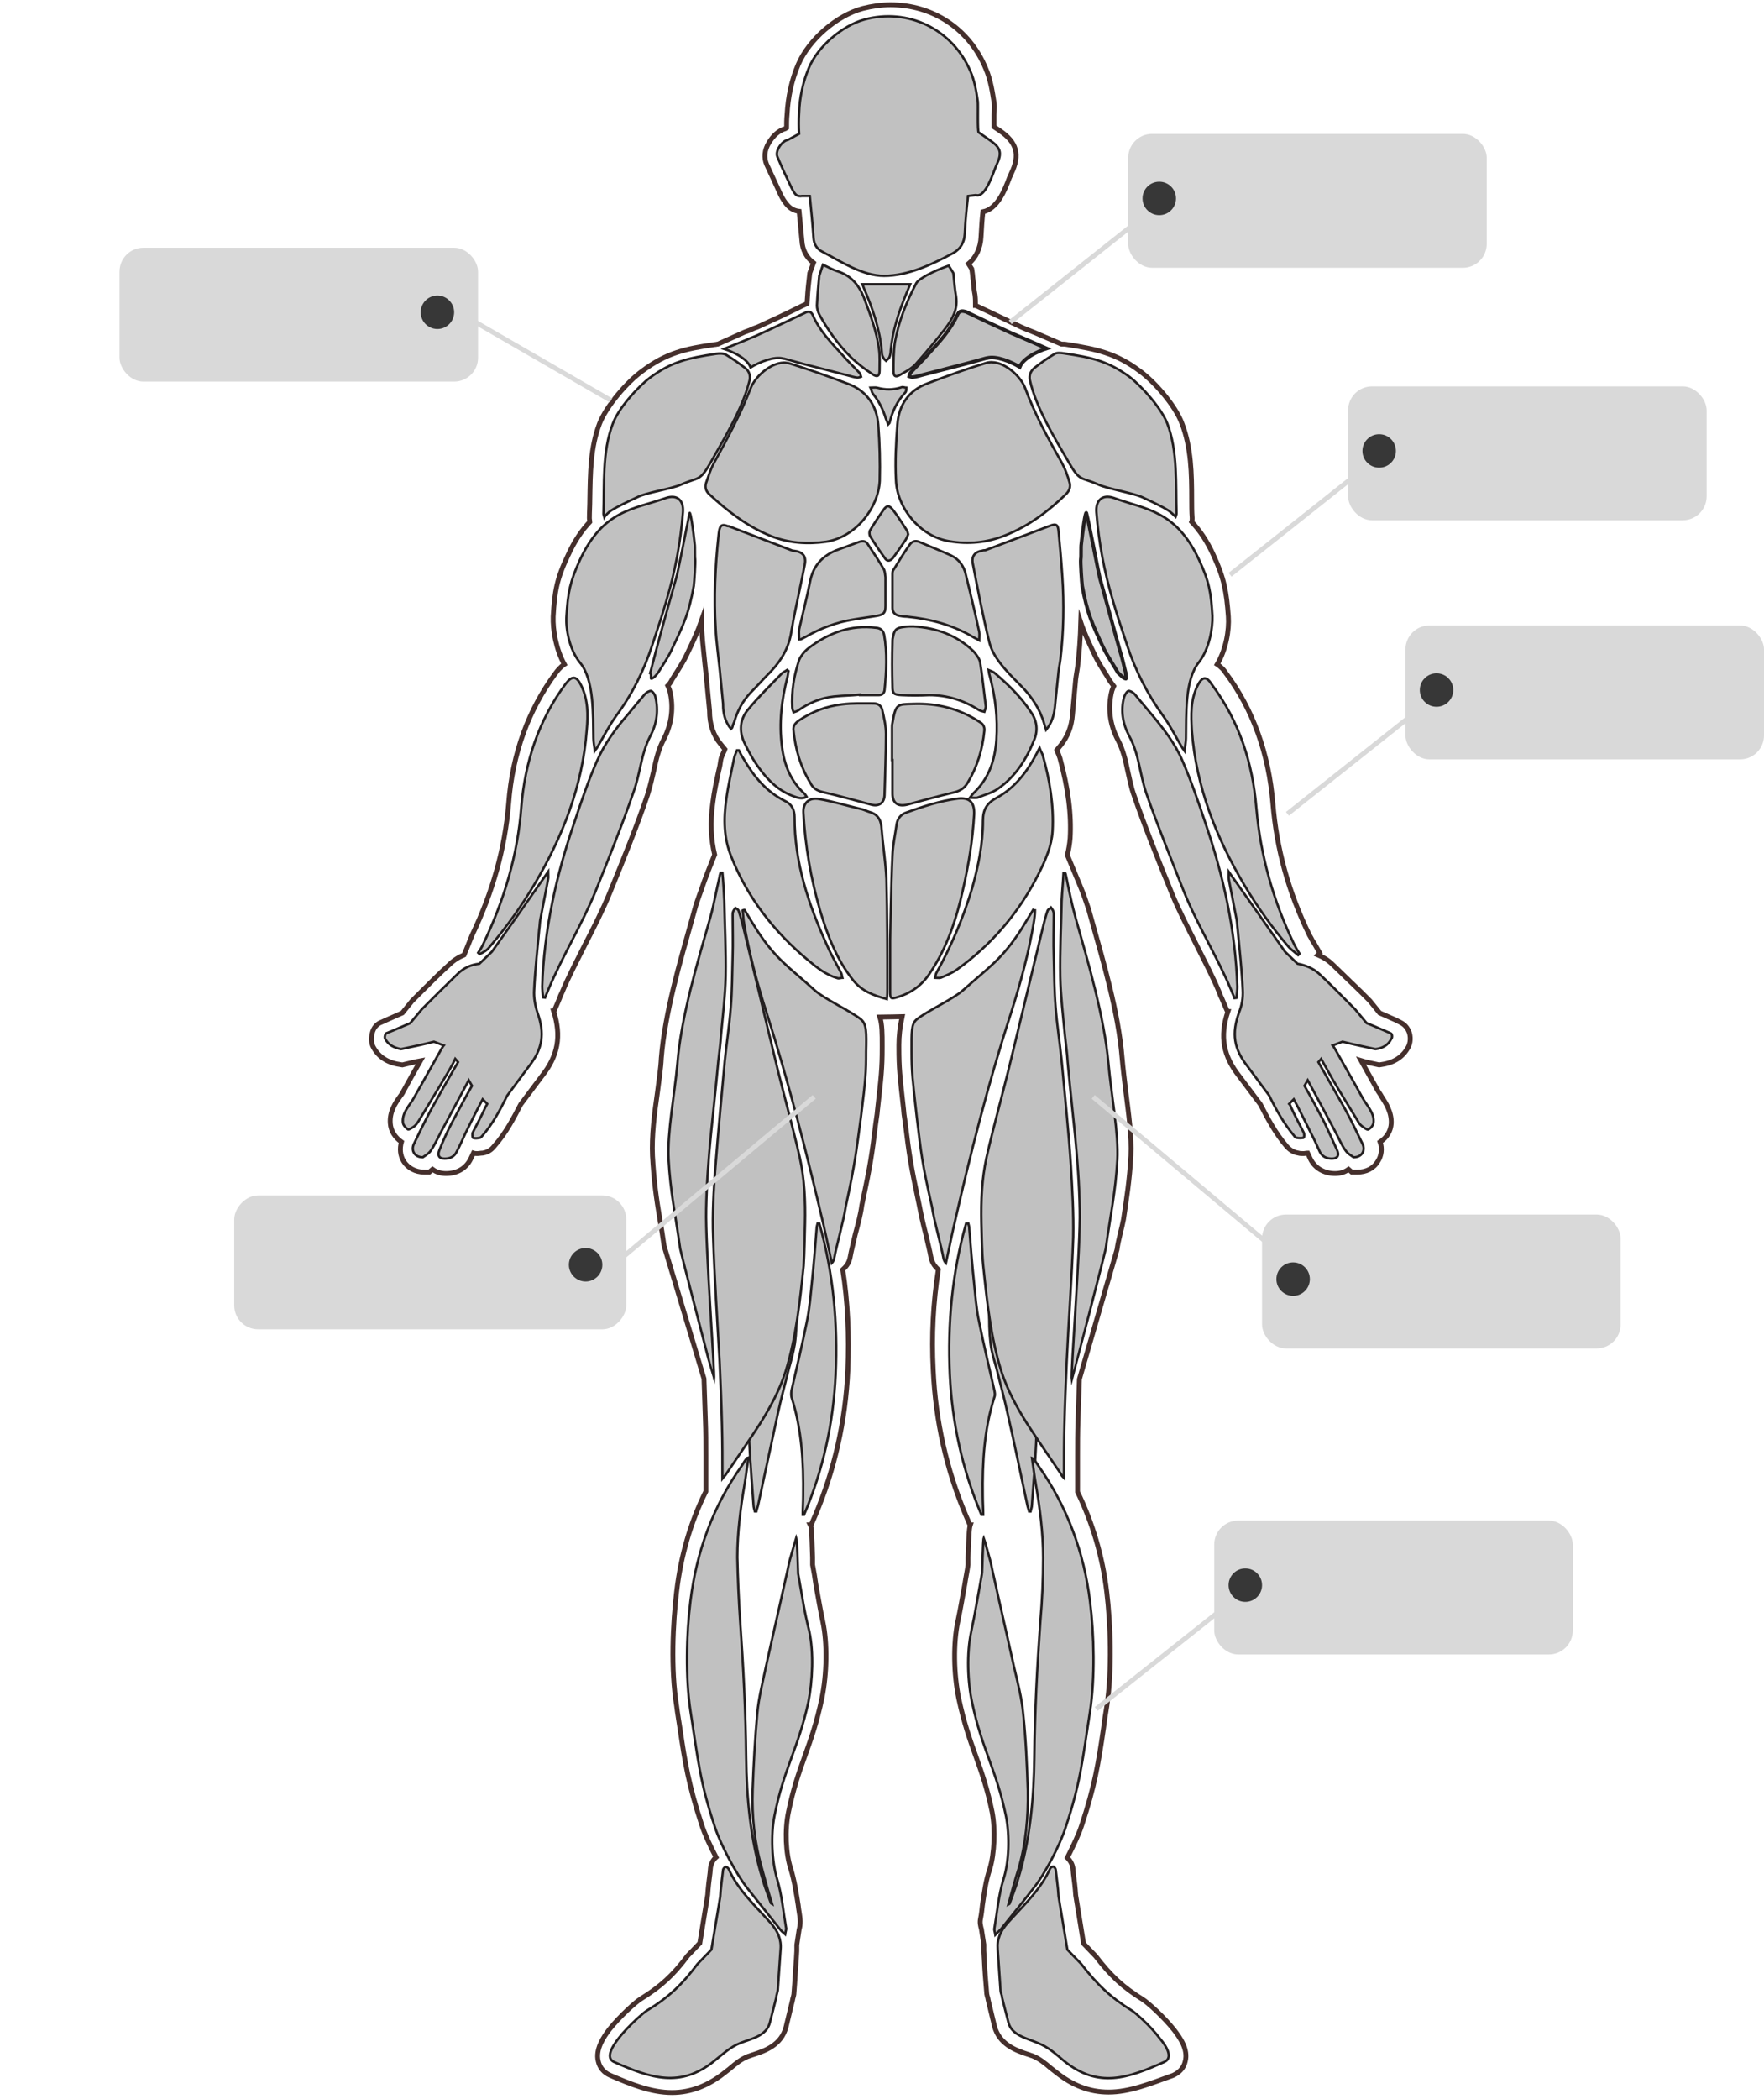 <svg width="369" height="439" viewBox="0 0 369 439" fill="none" xmlns="http://www.w3.org/2000/svg">
    <path
        d="M231.909 437.517C227.929 437.517 224.337 436.158 220.746 433.246C220.454 433.052 220.163 432.761 219.872 432.567C218.513 431.402 217.445 430.528 215.989 429.946C215.601 429.849 215.213 429.655 214.825 429.558C212.495 428.781 209 427.519 208.03 423.734L206.671 418.104V418.007C206.574 417.618 206.38 417.133 206.38 416.551C206.185 414.221 205.991 411.988 205.894 409.659L205.797 407.911C205.797 407.426 205.797 407.038 205.797 406.65L205.312 403.543C205.312 403.349 205.215 403.252 205.215 403.155C205.118 402.67 204.924 402.087 205.118 401.214C205.312 400.243 205.409 399.369 205.506 398.399C205.894 395.875 206.185 393.351 207.059 390.827C208.03 387.624 208.224 382.577 207.544 378.985C206.574 374.229 205.409 370.831 204.147 367.337C202.885 363.842 201.623 360.251 200.555 355.203C199.488 350.059 199.391 343.652 200.361 339.09C200.944 336.372 201.332 333.945 201.817 331.324C202.011 329.965 202.303 328.704 202.497 327.247C202.497 326.956 202.497 326.471 202.497 325.791C202.691 320.064 202.788 319.482 202.982 318.9H202.885L202.011 316.861C198.032 307.446 195.702 297.253 195.217 286.576C194.828 279.296 195.217 272.307 196.284 265.512L196.187 265.415C195.411 264.735 194.925 263.862 194.731 262.891C194.537 261.726 194.052 259.882 193.664 258.135C193.081 255.902 192.596 253.67 192.305 252.116C190.46 243.477 190.169 241.342 189.393 235.032L189.101 232.994L189.004 231.926C188.228 225.034 188.034 223.384 188.034 219.016V218.531C188.034 216.686 188.228 214.842 188.713 212.61C188.713 212.61 185.024 212.707 184.054 212.707C184.539 214.26 184.539 216.104 184.539 218.628V219.113C184.539 223.481 184.345 225.131 183.568 232.023L183.471 232.994L183.18 235.032C182.404 241.342 182.112 243.477 180.268 252.116C180.074 253.767 179.492 255.999 178.909 258.135C178.521 259.882 178.036 261.726 177.841 262.891C177.647 263.959 177.162 264.735 176.385 265.415L176.288 265.512C177.356 272.307 177.647 279.296 177.356 286.576C176.871 297.253 174.541 307.446 170.561 316.861L169.688 318.9H169.493C169.785 319.482 169.785 320.064 169.979 325.791C169.979 326.471 169.979 326.956 169.979 327.247C170.27 328.704 170.464 329.965 170.658 331.324C171.144 333.945 171.532 336.372 172.114 339.09C173.085 343.652 172.988 349.962 171.92 355.203C170.852 360.251 169.591 363.842 168.329 367.337C167.067 370.831 165.902 374.229 164.931 378.985C164.155 382.674 164.349 387.624 165.417 390.827C166.193 393.351 166.581 395.972 166.97 398.399C167.067 399.369 167.261 400.243 167.358 401.214C167.455 401.99 167.358 402.67 167.261 403.155C167.261 403.252 167.164 403.446 167.164 403.543L166.679 406.747C166.679 407.135 166.679 407.62 166.679 408.009L166.581 409.756C166.387 412.085 166.29 414.318 166.096 416.648C166.096 417.23 165.902 417.715 165.805 418.104V418.201L164.446 423.831C163.475 427.713 159.981 428.878 157.651 429.655C157.263 429.752 156.875 429.946 156.486 430.043C155.03 430.626 153.963 431.499 152.604 432.664C152.312 432.858 152.021 433.149 151.73 433.343C148.235 436.158 144.547 437.614 140.567 437.614C136.199 437.614 131.928 435.867 127.657 434.023C126.298 433.441 125.424 432.373 125.133 431.014C124.551 428.587 126.201 426.063 127.463 424.413C129.695 421.598 133.093 418.589 134.063 418.007C138.14 415.483 140.761 413.153 143.867 408.979L143.964 408.882L146.391 406.358L148.041 396.263C148.138 394.71 148.333 393.157 148.527 391.701L148.624 390.633C148.721 389.857 149.109 388.983 149.789 388.401C148.527 385.974 147.362 383.45 146.779 381.606C144.062 373.355 143.285 368.599 142.217 361.319C142.023 359.96 141.732 358.407 141.538 356.756C140.276 349.088 140.761 339.381 141.538 332.877C142.411 325.403 144.45 318.317 147.653 311.911V308.028C147.653 306.766 147.653 305.601 147.653 304.436C147.653 301.816 147.653 299.389 147.556 296.962C147.459 294.05 147.362 291.138 147.265 288.323L138.917 260.561C138.626 258.523 138.334 256.679 138.043 255.028C137.267 250.466 136.781 246.875 136.49 241.73C136.296 237.653 136.878 232.897 137.558 228.238C137.849 225.811 138.237 223.481 138.334 221.249C139.111 211.736 142.217 201.252 144.838 191.934L145.323 190.187C145.809 188.342 146.779 186.013 147.265 184.46C147.556 183.586 149.497 178.733 149.497 178.733C148.721 175.529 148.527 172.035 149.109 167.861C149.4 165.531 149.886 163.299 150.371 161.066C150.565 160.387 150.662 159.707 150.759 159.028C150.856 158.348 151.148 157.863 151.342 157.377C151.439 157.28 151.439 157.086 151.536 156.989L151.633 156.698L150.759 155.63C149.206 153.786 148.43 151.456 148.43 148.738V148.641L147.75 141.555C147.653 140.682 147.556 139.808 147.459 138.837C147.265 136.702 146.974 134.566 146.877 132.819C146.779 131.751 146.779 130.781 146.779 129.713C146.003 131.946 145.032 134.081 143.479 137.284C142.994 138.255 142.12 139.711 141.052 141.361C140.858 141.749 140.567 142.041 140.47 142.332C140.276 142.72 139.985 143.108 139.693 143.4C139.888 143.788 139.985 144.176 140.082 144.37C140.955 147.768 140.567 151.359 138.82 154.66C137.752 156.698 137.267 158.736 136.781 161.066C136.393 162.716 136.005 164.463 135.422 166.308C133.287 172.617 130.375 179.8 127.56 186.692C126.007 190.478 124.162 194.069 122.415 197.467C120.765 200.767 119.018 204.067 117.562 207.562C117.368 207.95 117.174 208.338 117.076 208.727L115.912 211.445H115.815C117.465 216.686 116.785 220.763 113.291 225.131L108.923 230.955C107.467 233.77 105.817 236.974 103.39 239.692C103.099 240.08 102.322 240.954 100.963 241.148C100.575 241.148 100.187 241.245 99.895 241.245C99.604 241.245 99.313 241.245 99.022 241.148C98.828 241.536 98.633 242.021 98.439 242.41C97.469 244.351 95.624 245.419 93.295 245.419C92.227 245.419 91.256 245.127 90.48 244.545L89.8 245.127H88.732C86.888 245.127 85.335 244.254 84.461 242.895C83.685 241.633 83.588 240.177 83.976 238.818C82.617 237.847 81.743 236.488 81.646 234.935C81.452 232.509 82.714 230.664 83.685 229.305C83.976 228.917 84.267 228.529 84.364 228.238C85.529 226.102 86.791 223.869 87.956 221.831C87.374 221.928 84.17 222.705 84.17 222.705L83.588 222.608C80.967 222.219 79.123 220.957 78.055 218.919C77.375 217.56 77.861 216.104 77.958 215.716C78.346 214.551 79.22 213.968 79.802 213.774L80.87 213.289C81.938 212.804 83.103 212.318 84.17 211.833L86.209 209.309L88.15 207.368C89.994 205.523 91.936 203.582 93.974 201.738C94.848 200.864 95.915 200.185 97.08 199.699C97.08 199.699 98.633 195.914 98.731 195.622C103.099 186.498 105.622 177.471 106.399 168.055C107.175 157.572 110.573 148.35 116.3 140.682C116.591 140.293 117.174 139.517 118.047 138.934C116.3 135.731 115.62 131.751 115.718 128.936C116.009 123.695 116.494 120.977 118.824 116.123C120.183 113.114 121.736 110.882 123.386 109.134C123.386 108.94 123.289 108.649 123.289 108.358C123.289 107.096 123.386 105.737 123.386 104.378C123.483 99.039 123.483 93.603 125.424 88.556C126.88 84.867 131.151 79.917 134.355 77.587C139.402 73.801 143.382 72.928 149.497 72.054C149.789 72.054 149.983 71.957 150.177 71.957L155.807 69.433L156.875 69.045C157.457 68.754 157.942 68.56 158.525 68.366C161.728 66.91 164.834 65.454 167.94 63.9C168.232 63.803 168.523 63.609 168.814 63.512C168.911 61.959 169.008 60.406 169.202 58.853L169.396 57.106L170.173 54.97C168.717 53.902 167.843 52.252 167.746 50.311C167.552 48.272 167.358 46.137 167.164 44.196C166.29 44.098 165.514 43.71 164.931 43.128C164.155 42.351 163.669 41.478 163.281 40.701C162.116 38.177 161.243 36.236 160.369 34.392C159.787 33.033 159.884 31.383 160.854 29.829C161.728 28.373 162.893 27.306 164.252 26.917L164.543 26.723C164.543 25.85 164.543 24.976 164.64 24.005C164.834 20.22 165.611 16.725 166.97 13.522C169.202 8.28 175.026 3.233 180.462 1.777C182.404 1.291 184.345 1 186.286 1C195.12 1 202.788 6.048 206.185 14.298C207.253 16.725 207.641 19.54 207.933 21.384C208.03 21.87 208.03 22.452 207.933 24.102C207.933 24.782 207.933 25.753 207.933 26.529L209.097 27.306C212.689 29.732 213.466 32.353 211.524 36.333C211.427 36.527 211.33 36.818 211.136 37.207C210.165 39.827 208.612 43.71 205.603 44.293C205.409 46.04 205.312 47.787 205.215 49.534C205.118 51.864 204.147 53.902 202.594 55.164L203.273 56.232L203.37 56.911C203.467 57.494 203.467 58.076 203.565 58.562C203.662 59.629 203.759 60.697 203.953 61.668C204.05 62.444 204.05 63.124 204.05 63.9C204.147 63.9 204.244 63.998 204.341 63.998C207.447 65.454 210.651 67.007 213.757 68.463C214.242 68.657 214.825 68.948 215.407 69.142L216.378 69.53L222.008 71.957C222.396 71.957 222.784 71.957 223.269 72.054C229.288 73.025 233.365 73.801 238.412 77.587C241.615 79.917 245.886 84.867 247.245 88.556C249.187 93.603 249.284 99.136 249.284 104.378C249.284 105.737 249.284 106.999 249.381 108.358C249.381 108.649 249.381 108.94 249.284 109.134C250.934 110.882 252.487 113.114 253.846 116.123C256.079 120.977 256.564 123.695 256.952 128.936C257.146 131.751 256.467 135.828 254.623 138.934C255.496 139.517 256.176 140.293 256.37 140.682C262.097 148.35 265.397 157.572 266.271 168.055C267.047 177.471 269.474 186.498 273.939 195.622C274.133 195.914 274.328 196.302 274.522 196.69C274.619 196.884 274.813 197.079 274.91 197.273L276.075 199.311L275.687 199.699C276.851 200.185 277.919 200.864 278.793 201.738C280.734 203.582 282.675 205.523 284.617 207.368L286.558 209.309L288.597 211.833C289.664 212.318 290.829 212.804 291.897 213.289L292.868 213.774C293.45 214.066 294.227 214.551 294.712 215.716C294.906 216.104 295.294 217.56 294.615 218.919C293.547 220.957 291.703 222.219 289.082 222.608L288.5 222.705C288.5 222.705 285.296 222.025 284.714 221.831C285.879 223.967 287.141 226.102 288.305 228.238C288.5 228.529 288.791 228.917 288.985 229.305C289.859 230.664 291.12 232.509 291.023 234.935C290.926 236.488 290.15 237.847 288.694 238.818C289.179 240.177 288.985 241.73 288.208 242.895C287.335 244.351 285.782 245.127 283.937 245.127H282.773L282.093 244.545C281.316 245.127 280.346 245.419 279.278 245.419C277.045 245.419 275.104 244.351 274.133 242.41C273.939 242.021 273.745 241.536 273.551 241.148C273.26 241.148 272.969 241.245 272.677 241.245C272.289 241.245 271.901 241.245 271.61 241.148C270.251 240.954 269.474 240.08 269.183 239.789C266.756 236.974 265.106 233.77 263.65 230.955L259.282 225.131C255.885 220.86 255.108 216.783 256.855 211.542H256.758L255.593 208.824C255.399 208.436 255.205 208.047 255.108 207.659C253.652 204.165 251.905 200.864 250.255 197.564C248.507 194.069 246.663 190.575 245.11 186.789C242.295 179.897 239.383 172.617 237.247 166.405C236.568 164.561 236.277 162.813 235.888 161.163C235.403 158.834 234.918 156.795 233.85 154.757C232.103 151.456 231.714 147.865 232.588 144.467C232.685 144.273 232.782 143.885 232.976 143.497C232.685 143.108 232.394 142.72 232.2 142.429C232.006 142.138 231.812 141.847 231.617 141.458C230.55 139.808 229.676 138.352 229.191 137.381C227.735 134.372 226.764 132.237 226.084 130.198C225.987 133.402 225.793 136.411 225.405 139.517C225.308 140.099 225.211 140.779 225.114 141.361L225.017 142.041L224.337 149.515C224.143 151.942 223.367 153.98 221.911 155.824L221.037 156.892C221.037 156.989 221.134 156.989 221.134 157.086C221.328 157.475 221.522 157.96 221.716 158.542C223.464 164.949 224.143 170.288 223.852 175.335C223.755 176.5 223.561 177.665 223.269 178.83C223.269 178.83 225.114 183.295 225.89 185.139C226.667 186.983 227.152 188.439 227.735 190.187L228.22 191.934C230.841 201.252 233.947 211.736 234.724 221.249C234.918 223.481 235.209 225.811 235.5 228.238C236.083 232.897 236.762 237.653 236.568 241.73C236.277 246.875 235.694 250.466 235.015 255.028C234.724 256.679 233.947 259.202 233.656 261.338L225.793 288.42C225.696 291.332 225.599 294.244 225.502 297.059C225.405 299.486 225.405 302.01 225.405 304.533C225.405 305.698 225.405 306.863 225.405 308.125V312.008C228.511 318.414 230.647 325.5 231.52 332.975C232.297 339.478 232.685 349.185 231.52 356.853C231.229 358.504 231.035 359.96 230.841 361.416C229.773 368.696 228.997 373.549 226.279 381.703C225.696 383.547 224.531 385.974 223.269 388.498C223.949 389.177 224.337 389.954 224.434 390.73L224.531 391.798C224.726 393.254 224.92 394.807 225.017 396.36L226.667 406.455L229.094 408.979L229.191 409.076C232.394 413.25 234.918 415.58 238.995 418.104C239.965 418.686 243.363 421.695 245.595 424.51C246.857 426.16 248.604 428.587 247.925 431.111C247.634 432.47 246.663 433.441 245.401 434.023C240.548 435.77 236.277 437.517 231.909 437.517Z"
        fill="white" stroke="#452F2C" stroke-width="1.017" stroke-miterlimit="10" />
    <path
        d="M185.801 88.75C185.995 88.556 186.092 88.459 186.092 88.362C186.674 86.032 187.645 83.897 189.392 82.052C189.587 81.858 189.587 81.373 189.587 81.082C189.295 81.082 188.907 80.887 188.616 80.984C186.869 81.567 185.218 81.567 183.471 81.082C183.083 80.984 182.598 81.082 182.112 81.082C182.306 81.47 182.306 81.955 182.598 82.343C183.859 83.897 184.733 85.644 185.316 87.585C185.51 87.973 185.607 88.265 185.801 88.75Z"
        fill="#C1C1C1" stroke="#231F20" stroke-width="0.5" stroke-miterlimit="10" />
    <path
        d="M136.199 141.943C136.782 141.846 137.364 141.07 137.655 140.682C138.335 139.614 139.985 137.09 140.47 135.925C143.188 130.198 144.062 128.354 145.13 122.53C145.227 121.85 145.518 117.579 145.421 116.9C145.324 116.511 145.421 114.279 145.324 113.794C145.033 110.979 144.45 106.902 144.256 107.29C143.771 109.523 141.829 119.715 141.441 120.88C139.985 126.024 138.529 131.169 137.17 136.313C136.782 137.77 136.394 139.323 136.005 140.779C136.297 140.876 136.102 141.943 136.199 141.943Z"
        fill="#C1C1C1" stroke="#231F20" stroke-width="0.5" stroke-miterlimit="10" />
    <path
        d="M186.772 116.706C187.646 115.541 188.422 114.376 189.296 113.114C189.587 112.726 189.781 112.241 189.975 111.755C189.878 111.464 189.878 111.173 189.684 110.882C188.714 109.426 187.84 107.97 186.772 106.611C185.996 105.64 185.51 105.64 184.831 106.611C183.86 107.97 182.889 109.426 182.016 110.882C181.822 111.173 181.822 111.755 182.016 112.144C182.986 113.697 183.957 115.153 185.025 116.609C185.51 117.482 186.19 117.385 186.772 116.706Z"
        fill="#C1C1C1" stroke="#231F20" stroke-width="0.5" stroke-miterlimit="10" />
    <path
        d="M290.927 216.104C289.277 215.424 287.626 214.648 285.879 213.968L283.452 211.056C280.929 208.533 278.502 206.009 275.978 203.679C274.716 202.514 273.066 201.835 271.416 201.544L268.795 199.02C264.912 193.487 261.127 188.051 257.05 182.324C257.05 183.004 256.953 183.489 257.05 183.877C257.147 184.362 257.244 184.945 257.341 185.43L258.7 192.419C258.797 193.002 258.797 193.681 258.894 194.263C259.282 198.534 259.768 202.806 259.962 207.077C260.059 208.63 259.768 210.28 259.185 211.736C257.632 216.104 258.021 219.307 261.03 223.093L265.495 229.111C266.951 232.12 268.601 235.032 270.736 237.556C270.834 237.75 271.028 237.944 271.222 237.944C271.707 238.041 272.193 238.041 272.678 237.944C272.872 237.847 272.872 237.071 272.678 236.779C271.804 235.032 270.834 233.285 270.057 231.538C269.96 231.247 269.863 231.052 269.669 230.858L270.639 229.888C271.901 232.217 273.066 234.644 274.231 236.974C274.91 238.236 275.493 239.594 276.075 240.856C276.561 241.827 277.434 242.312 278.599 242.312C279.764 242.312 280.249 241.633 279.667 240.468C278.793 238.527 277.92 236.585 277.046 234.741C275.687 232.12 274.328 229.596 272.872 227.073L273.551 225.908C275.493 229.499 277.434 233.091 279.376 236.779C280.055 238.041 280.637 239.497 281.511 240.662C281.996 241.342 282.773 241.73 283.161 242.021C284.908 242.021 285.685 240.565 285.006 239.206C283.841 236.779 282.676 234.353 281.414 232.023C279.57 228.723 277.628 225.422 275.784 222.122L276.366 221.443C277.143 222.802 277.92 224.258 278.696 225.617C280.443 228.626 282.288 231.538 284.035 234.45C284.229 234.838 284.52 235.226 284.909 235.518C285.297 235.809 286.073 236.391 286.267 236.197C286.753 235.906 287.335 235.323 287.335 234.547C287.432 232.606 285.782 231.052 284.909 229.402C283.064 226.005 281.123 222.705 279.279 219.404C279.181 219.21 279.084 219.113 278.987 218.919C278.89 218.822 278.89 218.725 278.793 218.628L280.832 217.851C283.161 218.434 285.491 218.919 287.724 219.404C289.18 219.21 290.344 218.628 291.024 217.269C291.315 216.978 291.218 216.201 290.927 216.104Z"
        fill="#C1C1C1" stroke="#231F20" stroke-width="0.5" stroke-miterlimit="10" />
    <path
        d="M236.86 420.53C232.298 417.715 229.483 414.997 226.182 410.726L223.27 407.717L221.426 396.554C221.329 394.71 221.038 392.866 220.844 391.022C220.844 390.827 220.552 390.439 220.358 390.342C220.164 390.342 219.776 390.536 219.679 390.73C217.64 395.293 213.952 398.593 210.748 402.184C209.292 403.835 208.516 405.485 208.71 407.717C208.904 410.532 209.098 413.444 209.292 416.259C209.292 416.648 209.487 417.036 209.584 417.424V417.618C209.584 417.618 210.846 422.666 210.943 422.957C211.622 425.675 214.825 426.257 217.058 427.228C219.291 428.102 220.747 429.461 222.591 431.014C229.774 436.838 235.986 434.605 243.558 431.208C245.305 430.431 244.334 428.296 242.587 426.257C240.549 423.539 237.345 420.822 236.86 420.53Z"
        fill="#C1C1C1" stroke="#231F20" stroke-width="0.5" stroke-miterlimit="10" />
    <path
        d="M165.514 39.148C165.805 39.73 166.096 40.313 166.485 40.701C166.776 40.992 167.358 41.089 167.746 40.992H169.397C169.688 43.904 169.979 46.816 170.173 49.728C170.27 51.087 170.853 52.058 172.017 52.641C175.9 54.679 180.365 57.688 184.928 57.688C189.975 57.688 195.023 55.261 199.391 52.932C200.944 52.058 201.72 50.699 201.817 48.855C201.915 46.234 202.206 43.613 202.497 40.992L204.147 40.798C206.186 41.478 207.836 35.848 208.418 34.586C209.68 31.965 209.389 30.897 206.962 29.247L204.73 27.694C204.438 27.5 204.632 21.967 204.535 21.19C204.244 19.152 203.856 16.822 202.982 14.881C199.197 6.048 189.878 1.582 180.754 4.106C176.191 5.368 171.047 9.736 169.202 14.201C167.941 17.21 167.261 20.414 167.164 23.617C167.067 25.073 167.067 26.529 167.164 27.985L164.834 29.247C163.572 29.441 162.116 31.577 162.602 32.741C163.572 35.071 164.543 37.109 165.514 39.148Z"
        fill="#C1C1C1" stroke="#231F20" stroke-width="0.5" stroke-miterlimit="10" />
    <path
        d="M235.5 141.943C235.694 141.943 235.403 140.876 235.5 140.779C235.112 139.323 234.821 137.77 234.336 136.313C232.88 131.169 231.521 126.024 230.065 120.88C229.773 119.715 227.832 109.523 227.25 107.29C227.055 106.902 226.473 110.979 226.182 113.794C226.085 114.279 226.182 116.414 226.085 116.9C225.988 117.579 226.279 121.85 226.376 122.53C227.444 128.257 228.317 130.198 231.035 135.925C231.618 137.09 233.268 139.614 233.85 140.682C234.336 141.07 234.918 141.846 235.5 141.943Z"
        fill="#C1C1C1" stroke="#231F20" stroke-width="0.75" stroke-miterlimit="10" />
    <path
        d="M111.738 207.077C111.932 202.806 112.417 198.534 112.806 194.263C112.903 193.681 112.903 193.002 113 192.419L114.359 185.43C114.456 184.945 114.553 184.362 114.65 183.877C114.747 183.489 114.65 183.004 114.65 182.324C110.67 188.051 106.787 193.584 102.905 199.02L100.284 201.544C98.536 201.738 96.983 202.417 95.722 203.679C93.198 206.106 90.674 208.63 88.247 211.056L85.82 213.968C84.17 214.648 82.52 215.424 80.773 216.104C80.579 216.201 80.385 216.978 80.579 217.269C81.258 218.531 82.423 219.113 83.879 219.404C86.209 218.919 88.538 218.434 90.771 217.851L92.809 218.628C92.712 218.725 92.712 218.822 92.615 218.919C92.518 219.113 92.421 219.21 92.324 219.404C90.48 222.705 88.538 226.102 86.694 229.402C85.82 231.052 84.17 232.508 84.267 234.547C84.267 235.323 84.85 235.809 85.335 236.197C85.529 236.294 86.306 235.809 86.694 235.518C87.082 235.226 87.276 234.838 87.568 234.45C89.315 231.538 91.159 228.529 92.906 225.617C93.683 224.258 94.557 222.899 95.236 221.443L95.819 222.122C93.877 225.422 92.033 228.723 90.189 232.023C88.927 234.353 87.762 236.779 86.597 239.206C85.918 240.565 86.694 242.021 88.441 242.021C88.83 241.73 89.606 241.342 90.091 240.662C90.965 239.4 91.547 238.041 92.227 236.779C94.168 233.188 96.11 229.499 98.051 225.908L98.731 227.073C97.275 229.596 95.916 232.217 94.557 234.741C93.586 236.585 92.712 238.527 91.936 240.468C91.45 241.633 91.839 242.312 93.004 242.312C94.071 242.312 95.042 241.924 95.527 240.856C96.207 239.594 96.789 238.236 97.372 236.974C98.536 234.644 99.701 232.217 100.963 229.888L101.934 230.858C101.837 231.052 101.643 231.344 101.546 231.538C100.769 233.285 99.798 235.032 98.925 236.779C98.731 237.071 98.828 237.847 98.925 237.944C99.313 238.138 99.895 238.041 100.381 237.944C100.575 237.944 100.769 237.653 100.866 237.556C103.099 235.032 104.652 232.023 106.108 229.111L110.573 223.093C113.582 219.307 113.97 216.104 112.417 211.736C111.932 210.28 111.641 208.63 111.738 207.077Z"
        fill="#C1C1C1" stroke="#231F20" stroke-width="0.5" stroke-miterlimit="10" />
    <path
        d="M152.409 390.827C152.312 390.633 151.924 390.342 151.73 390.439C151.536 390.536 151.245 390.827 151.245 391.119C151.051 392.963 150.759 394.807 150.662 396.651L148.818 407.717L145.906 410.726C142.703 414.997 139.888 417.715 135.228 420.53C134.743 420.822 131.54 423.539 129.404 426.257C127.754 428.393 126.783 430.431 128.434 431.208C136.102 434.605 142.314 436.741 149.4 431.014C151.245 429.558 152.701 428.102 154.933 427.228C157.166 426.354 160.369 425.772 161.049 422.957C161.146 422.666 162.408 417.618 162.408 417.618V417.424C162.505 417.036 162.602 416.648 162.699 416.259C162.893 413.444 163.087 410.532 163.281 407.717C163.475 405.582 162.699 403.835 161.243 402.184C158.137 398.69 154.448 395.39 152.409 390.827Z"
        fill="#C1C1C1" stroke="#231F20" stroke-width="0.5" stroke-miterlimit="10" />
    <path
        d="M184.941 119.155C183.873 117.311 182.708 115.564 181.543 113.816C181.155 113.137 180.476 113.04 179.699 113.331C178.146 113.913 176.496 114.496 174.943 115.078C172.128 116.243 170.186 118.184 169.507 121.388C168.827 124.785 167.954 128.183 167.177 131.58C167.08 132.259 167.177 132.939 167.177 133.715C167.468 133.715 167.565 133.715 167.662 133.618C167.954 133.521 168.148 133.327 168.439 133.23C171.642 131.386 174.943 130.124 178.631 129.541C180.281 129.25 181.932 129.056 183.582 128.765C184.941 128.474 185.232 128.085 185.232 126.629C185.232 124.688 185.232 122.747 185.232 120.708C185.135 120.223 185.135 119.641 184.941 119.155Z"
        fill="#C1C1C1" stroke="#231F20" stroke-width="0.5" stroke-miterlimit="10" />
    <path
        d="M184.941 132.745C184.747 131.871 184.261 131.386 183.291 131.289C177.952 130.609 173.292 132.357 169.119 135.56C168.342 136.142 167.565 137.113 167.177 137.987C166.109 141.19 165.527 144.587 165.721 147.985C165.721 148.276 165.915 148.664 166.012 148.955C166.304 148.858 166.692 148.761 166.983 148.567C169.216 147.014 171.642 145.946 174.457 145.655C176.302 145.461 178.049 145.461 179.893 145.267C179.893 145.267 179.893 145.267 179.893 145.364C181.155 145.364 182.514 145.364 183.776 145.364C184.455 145.364 184.941 145.073 185.038 144.296C185.426 140.413 185.62 136.53 184.941 132.745Z"
        fill="#C1C1C1" stroke="#231F20" stroke-width="0.5" stroke-miterlimit="10" />
    <path
        d="M186.688 143.519C186.688 145.073 186.979 145.267 188.532 145.364C190.473 145.461 192.415 145.461 194.356 145.364C198.142 145.364 201.539 146.431 204.743 148.47C205.034 148.664 205.519 148.761 205.907 148.858C206.004 148.47 206.296 147.985 206.199 147.596C205.81 144.587 205.519 141.578 205.034 138.569C204.937 137.792 204.257 136.919 203.675 136.239C200.18 132.842 195.909 131.289 191.056 130.998C190.473 130.998 189.794 130.998 189.212 131.095C187.464 131.289 187.076 131.677 186.785 133.327C186.688 133.618 186.688 134.007 186.688 134.298C186.591 137.404 186.591 140.413 186.688 143.519Z"
        fill="#C1C1C1" stroke="#231F20" stroke-width="0.5" stroke-miterlimit="10" />
    <path
        d="M186.688 165.942C186.688 167.981 187.853 168.757 189.794 168.272C192.997 167.398 196.201 166.525 199.404 165.748C200.763 165.457 201.734 164.875 202.413 163.71C204.451 160.312 205.519 156.721 205.907 152.838C206.005 151.964 205.616 151.382 204.937 150.994C200.666 148.179 196.006 147.014 190.959 147.208C187.756 147.305 187.367 147.111 186.688 151.188C186.591 151.479 186.591 151.867 186.591 152.159C186.591 154.391 186.591 156.624 186.591 158.953C186.591 158.953 186.591 158.953 186.688 158.953C186.688 161.186 186.688 163.516 186.688 165.942Z"
        fill="#C1C1C1" stroke="#231F20" stroke-width="0.5" stroke-miterlimit="10" />
    <path
        d="M219.692 109.934L206.102 115.078C205.908 115.078 205.714 115.078 205.422 115.175C203.966 115.369 203.19 116.34 203.481 117.796C204.549 123.329 205.617 128.959 206.976 134.395C207.364 135.948 208.237 137.404 209.208 138.666C210.47 140.316 212.023 141.869 213.479 143.325C215.809 145.655 217.556 148.276 218.43 151.382C218.527 151.673 218.624 152.061 218.818 152.644C220.08 151.091 220.468 149.538 220.662 147.887L221.439 140.316C221.536 139.442 221.73 138.666 221.827 137.792C222.506 132.065 222.604 126.241 222.215 120.514C222.021 117.408 221.73 114.302 221.439 111.196C221.342 109.739 220.953 109.448 219.692 109.934Z"
        fill="#C1C1C1" stroke="#231F20" stroke-width="0.5" stroke-miterlimit="10" />
    <path
        d="M204.452 166.816C205.908 166.233 207.461 165.845 208.723 164.972C212.411 162.448 214.741 158.759 216.391 154.585C217.168 152.644 216.877 150.605 215.615 148.858C213.576 145.752 210.955 143.228 208.14 140.802C207.849 140.51 207.461 140.413 206.781 140.122C206.878 140.802 206.976 141.19 207.073 141.481C208.237 145.849 208.723 150.217 208.432 154.682C208.14 158.953 206.878 162.836 203.578 165.942C203.384 166.136 203.287 166.331 202.899 166.816C203.675 166.816 204.161 166.913 204.452 166.816Z"
        fill="#C1C1C1" stroke="#231F20" stroke-width="0.5" stroke-miterlimit="10" />
    <path
        d="M186.688 120.126C186.688 122.456 186.688 124.785 186.688 127.115C186.688 127.988 187.173 128.571 188.047 128.765C188.532 128.862 189.115 128.959 189.697 128.959C194.648 129.444 199.307 130.706 203.578 133.23C203.869 133.424 204.16 133.521 204.84 133.91C204.84 133.133 204.937 132.648 204.84 132.162C203.966 128.086 202.996 124.106 202.025 120.126C201.637 118.379 200.569 116.923 198.919 116.146C196.783 115.175 194.551 114.302 192.318 113.331C191.444 112.943 190.765 113.234 190.28 113.914C189.115 115.564 188.047 117.311 186.979 119.058C186.688 119.349 186.688 119.835 186.688 120.126Z"
        fill="#C1C1C1" stroke="#231F20" stroke-width="0.5" stroke-miterlimit="10" />
    <path
        d="M169.021 200.79C170.866 202.343 172.807 203.896 175.234 204.575C175.525 204.673 175.913 204.478 176.204 204.478C176.107 204.187 176.107 203.799 176.01 203.605C175.04 201.663 173.875 199.722 173.001 197.684C169.118 189.142 166.206 180.405 166.206 170.893C166.206 169.34 165.624 168.175 164.168 167.495C160.285 165.554 157.664 162.351 155.529 158.662C155.141 158.08 154.849 157.497 154.558 156.915C154.461 156.915 154.267 156.915 154.17 156.915C153.976 157.4 153.684 157.983 153.587 158.468C153.005 161.38 152.326 164.195 151.937 167.107C151.355 171.184 151.355 175.261 153.005 179.241C156.402 187.783 161.935 194.869 169.021 200.79Z"
        fill="#C1C1C1" stroke="#231F20" stroke-width="0.5" stroke-miterlimit="10" />
    <path
        d="M168.342 166.039C165.43 163.418 164.071 160.021 163.586 156.235C162.906 151.188 163.489 146.334 164.751 141.481C164.848 141.093 164.848 140.704 164.945 140.316C164.848 140.219 164.751 140.219 164.654 140.122C164.265 140.413 163.683 140.607 163.392 140.996C161.062 143.422 158.635 145.752 156.5 148.373C154.753 150.411 154.558 152.935 155.723 155.362C156.597 157.206 157.665 159.147 158.926 160.798C160.771 163.321 163.003 165.457 166.012 166.525C166.789 166.816 167.76 167.204 168.73 166.622C168.536 166.331 168.439 166.136 168.342 166.039Z"
        fill="#C1C1C1" stroke="#231F20" stroke-width="0.5" stroke-miterlimit="10" />
    <path
        d="M172.128 165.651C175.525 166.428 178.922 167.398 182.223 168.272C183.873 168.757 185.038 167.884 185.038 166.136C185.135 161.962 185.329 157.691 185.329 153.517C185.329 151.867 184.941 150.12 184.552 148.47C184.358 147.596 183.679 147.111 182.805 147.111C180.573 147.111 178.34 147.014 176.107 147.305C172.807 147.693 169.798 148.858 167.08 150.702C166.303 151.285 165.818 151.867 166.012 152.935C166.401 156.721 167.468 160.409 169.507 163.71C169.992 164.777 170.866 165.36 172.128 165.651Z"
        fill="#C1C1C1" stroke="#231F20" stroke-width="0.5" stroke-miterlimit="10" />
    <path
        d="M152.423 110.031H152.326H152.229C150.772 109.448 150.481 110.031 150.287 112.166C149.608 118.573 149.316 124.979 149.705 131.386C149.802 133.91 150.287 137.404 150.578 140.219L151.258 147.208C151.258 147.305 151.258 147.305 151.258 147.402C151.258 149.149 151.646 150.897 152.908 152.45C153.102 152.256 153.199 152.159 153.199 152.061C153.296 151.673 153.393 151.382 153.587 150.994C154.267 148.664 155.335 146.626 156.985 144.878C158.441 143.422 159.8 141.869 161.256 140.413C163.488 138.084 165.042 135.366 165.527 132.162C165.624 131.386 165.818 130.706 165.915 129.93C166.692 125.95 167.565 122.067 168.342 118.087C168.73 116.243 167.857 115.37 166.012 115.175C165.915 115.175 165.915 115.175 165.818 115.175L152.423 110.031Z"
        fill="#C1C1C1" stroke="#231F20" stroke-width="0.5" stroke-miterlimit="10" />
    <path
        d="M184.358 172.737C184.164 171.184 183.387 170.213 181.931 169.825C181.252 169.631 180.572 169.243 179.893 169.145C177.078 168.466 174.166 167.592 171.351 167.107C169.215 166.719 167.954 167.981 168.051 169.922C168.439 176.911 169.604 183.706 171.545 190.404C173.098 195.645 175.04 200.693 178.437 204.964C180.281 207.293 182.708 208.167 185.523 208.944C185.62 208.07 185.62 207.391 185.62 206.711C185.62 199.043 185.62 191.471 185.426 183.803C185.232 180.114 184.649 176.426 184.358 172.737Z"
        fill="#C1C1C1" stroke="#231F20" stroke-width="0.5" stroke-miterlimit="10" />
    <path
        d="M194.648 203.314C198.142 198.072 200.083 192.151 201.442 186.035C202.607 180.891 203.481 175.649 203.772 170.31C203.869 167.884 202.898 166.719 200.375 167.01C196.589 167.495 193.095 168.66 189.6 169.922C188.435 170.31 187.756 171.184 187.562 172.349C187.27 174.484 186.785 176.62 186.688 178.852C186.397 184.774 186.203 196.713 186.203 196.713C186.203 200.305 186.203 203.896 186.203 207.488C186.203 208.847 186.397 208.944 187.659 208.555C190.668 207.682 192.997 205.935 194.648 203.314Z"
        fill="#C1C1C1" stroke="#231F20" stroke-width="0.5" stroke-miterlimit="10" />
    <path
        d="M195.91 203.411C195.716 203.702 195.716 204.09 195.618 204.478C196.007 204.478 196.395 204.576 196.783 204.478C197.948 203.993 199.113 203.508 200.084 202.828C207.558 197.489 213.285 190.695 217.362 182.541C218.721 179.823 219.983 176.911 220.177 173.805C220.468 168.466 219.594 163.127 218.138 157.983C218.041 157.594 217.75 157.206 217.459 156.429C217.071 157.206 216.779 157.691 216.585 158.08C214.644 161.671 212.12 164.874 208.529 166.816C206.393 167.981 205.617 169.34 205.617 171.669C205.617 176.426 204.646 181.085 203.384 185.647C201.54 191.86 199.016 197.781 195.91 203.411Z"
        fill="#C1C1C1" stroke="#231F20" stroke-width="0.5" stroke-miterlimit="10" />
    <path
        d="M124.128 154.378C124.128 155.154 124.322 156.028 124.419 156.998C124.613 156.707 124.71 156.61 124.807 156.513C126.166 154.28 127.331 151.854 128.884 149.718C132.281 145.156 134.708 140.206 136.455 134.867C137.426 131.858 138.494 128.848 139.367 125.742C141.212 119.627 142.376 113.415 142.862 107.105C143.056 104.581 141.6 103.319 139.173 104.193C132.572 106.523 126.166 106.62 121.313 117.103C119.274 121.568 118.789 123.898 118.498 128.848C118.303 131.372 119.08 135.837 121.313 138.555C124.322 142.147 124.03 149.524 124.128 154.378Z"
        fill="#C1C1C1" stroke="#231F20" stroke-width="0.5" stroke-miterlimit="10" />
    <path
        d="M229.35 107.129C229.835 113.439 231 119.651 232.844 125.767C233.718 128.873 234.785 131.882 235.756 134.891C237.503 140.23 240.027 145.18 243.327 149.743C244.881 151.878 246.045 154.305 247.404 156.537C247.501 156.634 247.598 156.731 247.793 157.023C247.89 155.955 248.084 155.178 248.084 154.402C248.181 149.548 247.793 142.171 250.802 138.483C252.937 135.765 253.714 131.397 253.617 128.776C253.326 123.922 252.937 121.593 250.802 117.03C245.948 106.644 239.542 106.547 232.941 104.12C230.611 103.344 229.155 104.606 229.35 107.129Z"
        fill="#C1C1C1" stroke="#231F20" stroke-width="0.5" stroke-miterlimit="10" />
    <path
        d="M180.108 213.192C177.972 211.445 172.439 208.921 170.401 207.076C165.062 202.223 162.344 200.67 158.364 194.555C157.491 193.196 156.617 191.74 155.743 190.284C155.646 190.284 155.549 190.284 155.355 190.381C155.452 191.06 155.452 191.74 155.549 192.516C156.617 199.117 158.364 205.62 160.403 211.93C165.062 226.587 168.848 241.536 172.342 256.484C172.925 259.008 173.41 261.532 173.992 264.153C174.284 263.862 174.381 263.57 174.478 263.279C174.963 260.561 176.516 255.125 176.904 252.408C178.943 242.895 179.04 241.342 180.108 233.479C181.078 225.714 181.175 224.355 181.175 219.89C181.272 215.813 181.272 214.163 180.108 213.192Z"
        fill="#C1C1C1" stroke="#231F20" stroke-width="0.5" stroke-miterlimit="10" />
    <path
        d="M199.521 256.484C202.919 241.536 206.704 226.587 211.461 211.93C213.499 205.523 215.246 199.117 216.314 192.516C216.411 191.837 216.508 191.157 216.508 190.381C216.411 190.381 216.314 190.381 216.12 190.284C215.246 191.74 214.373 193.099 213.499 194.555C209.519 200.67 206.899 202.223 201.463 207.076C199.424 208.921 193.891 211.445 191.756 213.192C190.591 214.163 190.688 215.813 190.688 219.89C190.688 224.258 190.882 225.617 191.756 233.479C192.727 241.439 192.824 242.992 194.959 252.408C195.347 255.125 196.9 260.561 197.386 263.279C197.483 263.57 197.58 263.862 197.871 264.153C198.454 261.532 198.939 259.008 199.521 256.484Z"
        fill="#C1C1C1" stroke="#231F20" stroke-width="0.5" stroke-miterlimit="10" />
    <path
        d="M183.73 88.919C183.439 84.843 181.304 81.736 177.421 80.28C173.344 78.727 169.267 77.271 165.19 76.009C162.084 75.039 158.104 78.436 157.036 81.154C154.901 86.687 152.086 91.832 149.271 96.976C148.592 98.238 148.203 99.597 147.718 100.956C147.427 101.83 147.621 102.703 148.397 103.383C152.28 106.974 156.454 110.177 161.307 112.119C164.996 113.575 168.879 113.866 172.859 113.284C178.974 112.313 183.73 106.295 184.022 100.568C184.119 96.588 184.022 92.802 183.73 88.919Z"
        fill="#C1C1C1" stroke="#231F20" stroke-width="0.5" stroke-miterlimit="10" />
    <path
        d="M198.582 113.187C202.562 113.866 206.445 113.478 210.133 112.022C215.084 110.08 219.258 106.974 223.043 103.286C223.723 102.606 224.014 101.733 223.723 100.859C223.335 99.5 222.849 98.141 222.17 96.879C219.258 91.734 216.443 86.59 214.404 81.057C213.336 78.339 209.357 74.942 206.25 75.912C202.077 77.174 198.097 78.63 194.02 80.183C190.04 81.639 188.002 84.746 187.71 88.822C187.419 92.705 187.225 96.491 187.419 100.374C187.613 106.198 192.467 112.216 198.582 113.187Z"
        fill="#C1C1C1" stroke="#231F20" stroke-width="0.5" stroke-miterlimit="10" />
    <path
        d="M250.481 143.433C249.025 146.442 249.122 149.548 249.317 152.751C250.19 164.496 254.364 175.077 260.285 185.075C263.003 189.637 266.109 194.005 269.604 198.082C270.186 198.665 270.866 199.15 271.545 199.732C271.642 199.635 271.739 199.538 271.837 199.441C271.448 198.859 271.06 198.179 270.769 197.597C266.401 188.569 263.683 179.057 262.809 168.962C262.033 159.546 259.218 150.81 253.491 143.141C252.326 141.297 251.452 141.491 250.481 143.433Z"
        fill="#C1C1C1" stroke="#231F20" stroke-width="0.5" stroke-miterlimit="10" />
    <path
        d="M252.132 172.068C250.676 167.7 249.22 163.429 247.375 159.158C245.822 155.469 243.298 152.266 240.775 149.257C239.61 147.898 238.445 146.442 237.28 145.083C236.989 144.791 236.31 144.403 236.018 144.5C235.63 144.694 235.339 145.277 235.145 145.762C234.368 148.577 234.854 151.392 236.212 153.916C238.348 157.896 238.348 161.681 239.804 165.952C242.037 172.359 245.046 179.833 247.57 186.24C250.482 193.52 254.558 199.926 257.568 207.109C257.762 207.692 258.053 208.177 258.247 208.76C258.344 208.76 258.538 208.663 258.635 208.663C258.732 207.886 258.829 207.109 258.829 206.333C258.441 194.491 255.917 183.134 252.132 172.068Z"
        fill="#C1C1C1" stroke="#231F20" stroke-width="0.5" stroke-miterlimit="10" />
    <path
        d="M136.037 153.916C137.396 151.392 137.785 148.577 137.105 145.762C137.008 145.277 136.62 144.694 136.232 144.5C135.94 144.403 135.261 144.791 134.97 145.083C133.805 146.442 132.64 147.801 131.475 149.257C128.854 152.266 126.428 155.566 124.874 159.158C123.03 163.332 121.574 167.7 120.118 172.068C116.332 183.134 113.809 194.491 113.42 206.236C113.42 207.012 113.517 207.789 113.615 208.566C113.712 208.566 113.906 208.663 114.003 208.663C114.197 208.08 114.488 207.595 114.682 207.012C117.691 199.829 121.768 193.326 124.68 186.143C127.204 179.833 130.213 172.359 132.446 165.855C133.999 161.681 133.999 157.896 136.037 153.916Z"
        fill="#C1C1C1" stroke="#231F20" stroke-width="0.5" stroke-miterlimit="10" />
    <path
        d="M102.452 197.985C105.946 193.908 109.052 189.54 111.77 184.978C117.692 174.98 121.866 164.399 122.739 152.654C123.03 149.451 123.03 146.345 121.574 143.335C120.604 141.394 119.73 141.2 118.371 142.947C112.644 150.616 109.829 159.352 109.052 168.767C108.276 178.862 105.461 188.278 101.093 197.403C100.802 198.082 100.413 198.664 100.025 199.247C100.122 199.344 100.219 199.441 100.316 199.538C101.19 199.15 101.966 198.664 102.452 197.985Z"
        fill="#C1C1C1" stroke="#231F20" stroke-width="0.5" stroke-miterlimit="10" />
    <path
        d="M162.865 258.038C162.379 259.008 161.797 260.076 161.409 261.047C160.244 264.832 159.079 268.521 158.108 272.307C156.944 276.966 156.07 281.625 156.264 286.382C156.361 291.526 156.458 296.671 156.75 301.816C156.944 306.087 157.332 310.455 157.623 314.726C157.623 315.211 157.817 315.696 157.914 316.085C158.011 316.085 158.108 316.085 158.206 316.085C158.303 315.599 158.497 315.211 158.594 314.726C159.953 308.416 161.312 302.107 162.671 295.797C163.35 292.594 164.224 289.488 165 286.285C165.486 284.537 165.971 282.79 166.262 281.043C166.942 276.189 166.553 271.336 165.971 266.483C165.68 263.668 165 260.95 164.418 258.135C164.321 257.746 163.933 257.358 163.641 257.261C163.544 257.261 163.059 257.746 162.865 258.038Z"
        fill="#C1C1C1" stroke="#231F20" stroke-width="0.5" stroke-miterlimit="10" />
    <path
        d="M210.72 257.953C210.525 257.662 210.04 257.177 209.846 257.274C209.555 257.371 209.166 257.856 209.069 258.147C208.487 260.962 207.807 263.68 207.516 266.495C207.031 271.349 206.643 276.202 207.225 281.055C207.419 282.803 208.002 284.55 208.487 286.297C209.263 289.5 210.137 292.607 210.817 295.81C212.273 302.119 213.534 308.429 214.893 314.738C214.991 315.224 215.185 315.709 215.282 316.097C215.379 316.097 215.476 316.097 215.573 316.097C215.67 315.612 215.864 315.224 215.864 314.738C216.155 310.467 216.544 306.099 216.738 301.828C216.932 296.684 217.029 291.539 217.223 286.394C217.32 281.638 216.544 276.882 215.379 272.319C214.408 268.534 213.243 264.748 212.078 261.059C211.787 259.895 211.205 258.924 210.72 257.953Z"
        fill="#C1C1C1" stroke="#231F20" stroke-width="0.5" stroke-miterlimit="10" />
    <path
        d="M222.562 309.096C222.562 305.213 222.562 301.621 222.659 297.933C222.756 293.565 222.95 289.1 223.144 284.731C223.533 276.092 224.212 267.356 224.503 258.717C224.6 253.767 224.309 248.816 224.018 243.866C223.533 236.488 222.756 229.111 222.077 221.831C221.688 218.045 221.106 214.357 220.815 210.571C220.524 207.077 220.524 203.485 220.427 199.991C220.329 197.079 220.427 194.264 220.427 191.351C220.427 191.06 220.427 190.866 220.329 190.575C220.232 190.284 220.038 190.09 219.844 189.798C219.65 189.993 219.262 190.187 219.165 190.381C218.776 191.449 218.485 192.613 218.194 193.778C215.961 203 213.729 212.318 211.496 221.54C209.846 228.432 207.905 235.226 206.352 242.118C205.381 246.583 205.187 251.146 205.284 255.708C205.381 258.717 205.381 261.629 205.672 264.638C206.449 272.113 207.225 279.587 209.458 286.77C210.72 290.653 212.661 294.244 214.797 297.642C217.126 301.233 219.553 304.728 221.98 308.319C222.077 308.61 222.271 308.804 222.562 309.096Z"
        fill="#C1C1C1" stroke="#231F20" stroke-width="0.5" stroke-miterlimit="10" />
    <path
        d="M142.286 261.144C142.286 261.435 149.275 288.42 149.372 288.614C149.566 286.867 147.528 260.658 147.722 252.893C147.916 242.021 149.275 232.897 150.246 222.025C150.44 220.181 150.731 218.239 150.828 216.395C151.217 212.318 151.702 208.241 151.799 204.165C151.896 198.923 151.605 193.584 151.508 188.342C151.411 186.401 151.314 184.46 151.12 182.518C151.022 182.518 150.828 182.518 150.731 182.518C150.634 182.809 150.537 183.101 150.537 183.295C149.858 186.11 149.372 189.022 148.596 191.837C145.878 201.35 142.48 212.609 141.704 222.413C141.121 228.917 139.568 236.683 139.86 242.507C140.248 249.398 141.219 253.572 142.286 261.144Z"
        fill="#C1C1C1" stroke="#231F20" stroke-width="0.5" stroke-miterlimit="10" />
    <path
        d="M168.398 255.805C168.495 251.243 168.3 246.681 167.33 242.215C165.777 235.324 163.835 228.529 162.185 221.637C159.953 212.415 157.72 203.097 155.487 193.875C155.196 192.711 154.905 191.643 154.517 190.478C154.42 190.187 154.128 190.09 153.837 189.896C153.643 190.187 153.449 190.381 153.352 190.672C153.255 190.866 153.255 191.157 153.255 191.449C153.255 194.361 153.352 197.176 153.255 200.088C153.158 203.582 153.158 207.174 152.867 210.668C152.575 214.454 151.993 218.142 151.605 221.928C150.925 229.305 150.246 236.586 149.663 243.963C149.275 248.913 148.984 253.864 149.178 258.814C149.469 267.453 150.052 276.19 150.537 284.829C150.731 289.197 150.925 293.662 151.022 298.03C151.119 301.621 151.119 305.31 151.119 309.193C151.411 308.805 151.702 308.61 151.799 308.416C154.226 304.825 156.652 301.33 158.982 297.739C161.117 294.341 163.059 290.75 164.321 286.867C166.553 279.684 167.33 272.21 168.106 264.735C168.3 261.823 168.3 258.814 168.398 255.805Z"
        fill="#C1C1C1" stroke="#231F20" stroke-width="0.5" stroke-miterlimit="10" />
    <path
        d="M171.018 255.902C170.921 256.29 170.824 256.582 170.824 256.97C170.533 260.659 170.242 264.347 169.854 268.036C169.562 270.851 169.368 273.569 168.786 276.384C167.815 281.237 166.65 285.993 165.583 290.75C165.486 291.235 165.486 291.818 165.583 292.206C167.718 298.904 168.106 305.795 168.009 312.784C168.009 314.143 167.912 315.405 167.912 316.764C168.009 316.764 168.106 316.764 168.203 316.764C172.183 307.446 174.319 297.642 174.804 287.449C175.289 276.772 174.319 266.191 171.407 255.902C171.31 255.902 171.115 255.902 171.018 255.902Z"
        fill="#C1C1C1" stroke="#231F20" stroke-width="0.5" stroke-miterlimit="10" />
    <path
        d="M205.672 316.764C205.672 315.405 205.575 314.143 205.575 312.784C205.478 305.795 205.866 298.904 208.002 292.206C208.196 291.72 208.099 291.235 208.002 290.75C206.934 285.993 205.769 281.237 204.798 276.384C204.216 273.666 204.022 270.851 203.731 268.036C203.342 264.347 203.051 260.659 202.76 256.97C202.76 256.582 202.663 256.29 202.566 255.902C202.372 255.902 202.275 255.902 202.08 255.902C199.168 266.191 198.198 276.772 198.683 287.449C199.168 297.642 201.304 307.349 205.284 316.764C205.478 316.764 205.575 316.764 205.672 316.764Z"
        fill="#C1C1C1" stroke="#231F20" stroke-width="0.5" stroke-miterlimit="10" />
    <path
        d="M231.298 261.144C232.366 253.573 233.337 249.399 233.725 242.604C234.016 236.877 232.463 229.014 231.881 222.511C231.007 212.707 227.707 201.544 224.989 191.934C224.212 189.119 223.63 186.304 223.047 183.392C222.95 183.101 222.95 182.81 222.853 182.615C222.756 182.615 222.562 182.615 222.465 182.615C222.368 184.557 222.174 186.498 222.077 188.44C221.98 193.681 221.688 199.02 221.785 204.262C221.883 208.339 222.368 212.415 222.756 216.492C222.95 218.337 223.242 220.278 223.339 222.122C224.309 232.897 225.668 242.118 225.862 252.99C226.057 260.756 223.921 286.964 224.212 288.711C224.309 288.42 231.298 261.435 231.298 261.144Z"
        fill="#C1C1C1" stroke="#231F20" stroke-width="0.5" stroke-miterlimit="10" />
    <path
        d="M166.956 329.092C166.956 328.898 166.762 322.006 166.568 321.52C166.374 322.103 165.306 325.986 165.209 326.277C164.918 327.442 164.724 328.606 164.432 329.771C163.073 335.984 161.617 342.196 160.258 348.408C159.579 351.709 158.705 355.009 158.414 358.309C157.929 363.648 157.638 368.987 157.443 374.326C157.249 379.859 157.832 385.392 159.385 390.73C160.064 393.254 160.744 395.778 161.52 398.205C161.326 398.107 161.229 398.01 161.229 397.913C160.647 396.263 159.967 394.613 159.482 392.866C156.958 384.615 156.182 376.073 156.085 367.434C155.987 357.921 155.502 348.505 154.823 338.993C154.531 334.625 154.337 330.16 154.24 325.694C154.24 320.453 154.92 315.308 155.793 310.163C156.085 308.416 156.279 306.669 156.57 304.825C156.279 304.922 156.182 304.922 156.182 305.019C155.793 305.504 155.502 305.989 155.211 306.475C149.193 314.92 145.698 324.432 144.436 334.819C143.563 341.711 143.369 350.932 144.436 357.824C145.989 367.725 146.378 372.676 149.581 382.188C150.746 385.78 153.949 391.798 156.279 394.807C158.511 397.622 160.841 400.534 163.073 403.349C163.365 403.737 163.656 404.029 164.238 404.514C164.335 403.835 164.529 403.446 164.432 403.155C163.85 399.758 163.559 396.36 162.588 393.06C161.423 389.274 161.229 383.644 162.006 379.762C163.947 369.861 166.956 365.784 169.092 355.98C169.965 351.612 170.257 345.593 169.286 341.128C168.218 336.954 167.733 333.363 166.956 329.092Z"
        fill="#C1C1C1" stroke="#231F20" stroke-width="0.5" stroke-miterlimit="10" />
    <path
        d="M209.375 403.446C211.608 400.631 213.938 397.816 216.17 394.904C218.597 391.895 221.703 385.877 222.868 382.285C226.071 372.773 226.46 367.822 228.013 357.921C229.08 351.029 228.886 341.808 228.013 334.916C226.751 324.627 223.256 315.114 217.238 306.572C216.947 306.086 216.559 305.601 216.267 305.116C216.267 305.116 216.17 305.019 215.879 304.922C216.17 306.863 216.364 308.61 216.656 310.26C217.529 315.405 218.209 320.55 218.209 325.791C218.209 330.257 218.015 334.625 217.626 339.09C216.947 348.505 216.461 358.018 216.364 367.531C216.267 376.073 215.491 384.712 212.967 392.963C212.482 394.71 211.802 396.36 211.22 398.01C211.22 398.108 211.123 398.205 210.929 398.302C211.608 395.778 212.288 393.254 213.064 390.827C214.617 385.489 215.103 379.956 215.005 374.423C214.811 369.084 214.617 363.745 214.035 358.406C213.744 355.106 212.87 351.806 212.093 348.505C210.734 342.293 209.278 336.081 207.919 329.868C207.628 328.703 207.434 327.539 207.143 326.374C207.046 326.083 205.978 322.103 205.784 321.617C205.59 322.103 205.493 328.995 205.396 329.189C204.619 333.46 204.037 337.051 203.163 341.225C202.192 345.69 202.387 351.709 203.357 356.077C205.396 365.881 208.405 369.958 210.443 379.859C211.22 383.838 211.123 389.371 209.861 393.157C208.89 396.36 208.599 399.855 208.017 403.252C207.919 403.64 208.114 403.932 208.211 404.611C208.696 404.126 209.084 403.737 209.375 403.446Z"
        fill="#C1C1C1" stroke="#231F20" stroke-width="0.5" stroke-miterlimit="10" />
    <path
        d="M215.439 79.518C216.701 85.245 220.681 91.749 223.69 96.893C225.923 100.776 226.117 99.708 229.805 101.359C231.747 102.232 236.989 103.106 238.93 103.979C240.58 104.756 242.91 105.824 244.463 106.794C244.754 106.989 245.628 107.765 245.919 108.056C246.016 107.765 246.113 107.571 246.113 107.377C245.919 101.262 246.404 94.37 244.172 88.546C242.91 85.342 238.93 80.877 236.309 78.839C231.844 75.538 228.446 74.762 222.525 73.888C221.846 73.791 220.972 73.694 220.487 74.082C219.031 74.956 217.672 75.927 216.313 76.994C215.536 77.674 215.245 78.547 215.439 79.518Z"
        fill="#C1C1C1" stroke="#231F20" stroke-width="0.5" stroke-miterlimit="10" />
    <path
        d="M127.787 106.794C129.34 105.824 131.669 104.756 133.319 103.979C135.164 103.009 140.503 102.232 142.444 101.359C146.132 99.708 146.327 100.776 148.559 96.893C151.471 91.749 155.451 85.245 156.81 79.518C157.004 78.547 156.713 77.674 156.033 77.091C154.675 76.024 153.316 75.053 151.86 74.179C151.374 73.888 150.501 73.888 149.821 73.985C143.997 74.859 140.503 75.635 136.037 78.936C133.319 80.974 129.34 85.439 128.175 88.643C125.942 94.467 126.428 101.359 126.233 107.474C126.233 107.668 126.33 107.765 126.428 108.153C126.622 107.765 127.495 106.989 127.787 106.794Z"
        fill="#C1C1C1" stroke="#231F20" stroke-width="0.5" stroke-miterlimit="10" />
    <path
        d="M175.157 56.717C174.186 56.426 173.409 55.941 172.147 55.358L171.371 57.688C171.177 59.727 170.983 61.765 170.886 63.9C170.886 64.483 171.08 65.162 171.371 65.745C173.118 68.948 175.254 71.957 177.874 74.578C179.233 75.937 180.884 77.199 182.534 78.267C183.504 78.946 183.99 78.655 183.99 77.49C183.99 76.034 184.087 74.578 183.893 73.122C183.407 69.336 182.048 65.745 180.689 62.153C179.622 59.532 177.972 57.591 175.157 56.717Z"
        fill="#C1C1C1" stroke="#231F20" stroke-width="0.5" stroke-miterlimit="10" />
    <path
        d="M186.902 77.587C186.902 78.655 187.29 78.946 188.164 78.461C189.329 77.781 190.688 77.102 191.561 76.131C193.697 73.704 195.735 71.278 197.774 68.657C199.23 66.716 200.394 64.677 200.006 62.056C199.715 60.503 199.618 58.95 199.424 57.106L198.453 55.553C196.803 56.135 195.25 56.815 193.794 57.591C193.017 58.076 192.046 58.562 191.658 59.241C189.62 63.124 187.97 67.201 187.193 71.569C186.902 73.607 186.902 75.646 186.902 77.587Z"
        fill="#C1C1C1" stroke="#231F20" stroke-width="0.5" stroke-miterlimit="10" />
    <path
        d="M180.689 60.212C182.534 64.483 184.087 68.948 184.475 73.704C184.475 74.093 184.572 74.481 184.766 74.772C184.863 75.063 185.154 75.257 185.349 75.452C185.543 75.257 185.834 75.063 186.028 74.772C186.222 74.287 186.319 73.802 186.319 73.316C186.707 69.239 187.969 65.356 189.522 61.571C189.814 60.891 190.105 60.115 190.396 59.435H180.398C180.495 59.63 180.592 59.921 180.689 60.212Z"
        fill="#C1C1C1" stroke="#231F20" stroke-width="0.5" stroke-miterlimit="10" />
    <path
        d="M200.298 65.779C198.842 68.982 196.512 71.506 194.182 74.03C193.018 75.389 191.756 76.554 190.494 77.913C190.3 78.107 190.3 78.398 190.203 78.689C190.494 78.786 190.785 78.98 190.979 78.883C191.659 78.786 192.338 78.592 193.018 78.398C196.027 77.621 199.036 76.845 202.045 76.068C203.501 75.68 204.86 75.292 206.316 74.904C206.316 74.904 206.316 74.904 206.413 74.904C208.354 74.321 211.558 75.68 213.305 76.748C214.276 74.321 218.935 72.865 218.935 72.865L214.276 70.827C213.208 70.341 212.431 70.05 211.558 69.662C208.354 68.206 205.248 66.75 202.045 65.197C201.365 65.003 200.686 64.906 200.298 65.779Z"
        fill="#C1C1C1" stroke="#231F20" stroke-width="0.75" stroke-miterlimit="10" />
    <path
        d="M157.005 76.845C158.752 75.777 161.956 74.418 163.897 75.001C163.897 75.001 163.897 75.001 163.994 75.001C165.45 75.389 166.809 75.777 168.265 76.165C171.274 76.942 174.283 77.719 177.293 78.495C177.972 78.689 178.651 78.883 179.331 78.98C179.622 78.98 179.816 78.883 180.107 78.786C180.01 78.495 180.01 78.204 179.816 78.01C178.651 76.748 177.293 75.486 176.128 74.127C173.798 71.603 171.371 69.079 170.012 65.876C169.624 65.003 168.945 65.1 168.265 65.488C165.159 66.944 161.956 68.497 158.752 69.953C157.976 70.341 157.102 70.632 156.034 71.118L151.472 72.962C151.472 72.962 156.132 74.418 157.005 76.845Z"
        fill="#C1C1C1" stroke="#231F20" stroke-width="0.5" stroke-miterlimit="10" />
    <rect x="282" y="80.807" width="75" height="28" rx="5" fill="#D9D9D9" />
    <circle cx="288.5" cy="94.307" r="3.5" fill="#373737" />
    <line x1="286.311" y1="97.199" x2="257.311" y2="120.199" stroke="#D9D9D9" />
    <rect x="236" y="28" width="75" height="28" rx="5" fill="#D9D9D9" />
    <circle cx="242.5" cy="41.5" r="3.5" fill="#373737" />
    <line x1="240.311" y1="44.392" x2="211.311" y2="67.392" stroke="#D9D9D9" />
    <rect x="294" y="130.807" width="75" height="28" rx="5" fill="#D9D9D9" />
    <circle cx="300.5" cy="144.307" r="3.5" fill="#373737" />
    <line x1="298.311" y1="147.199" x2="269.311" y2="170.199" stroke="#D9D9D9" />
    <rect width="82" height="28" rx="5" transform="matrix(1 0 0 -1 49 278)" fill="#D9D9D9" />
    <circle cx="3.5" cy="3.5" r="3.5" transform="matrix(1 0 0 -1 119 268)" fill="#373737" />
    <line x1="170.321" y1="229.383" x2="127.321" y2="265.383" stroke="#D9D9D9" />
    <line x1="271.626" y1="265.445" x2="228.678" y2="229.383" stroke="#D9D9D9" />
    <g filter="url(#filter0_d_13_197)">
        <rect x="264" y="250" width="75" height="28" rx="5" fill="#D9D9D9" />
        <circle cx="270.5" cy="263.5" r="3.5" fill="#373737" />
    </g>
    <g filter="url(#filter1_d_13_197)">
        <rect x="254" y="314" width="75" height="28" rx="5" fill="#D9D9D9" />
        <circle cx="260.5" cy="327.5" r="3.5" fill="#373737" />
        <line x1="258.311" y1="330.392" x2="229.311" y2="353.392" stroke="#D9D9D9" />
    </g>
    <rect x="25" y="51.807" width="75" height="28" rx="5" fill="#D9D9D9" />
    <circle cx="91.5" cy="65.307" r="3.5" fill="#373737" />
    <line x1="127.805" y1="83.747" x2="95.75" y2="65.24" stroke="#D9D9D9" />
    <defs>
        <filter id="filter0_d_13_197" x="235" y="250" width="108" height="47"
            filterUnits="userSpaceOnUse" color-interpolation-filters="sRGB">
            <feFlood flood-opacity="0" result="BackgroundImageFix" />
            <feColorMatrix in="SourceAlpha" type="matrix"
                values="0 0 0 0 0 0 0 0 0 0 0 0 0 0 0 0 0 0 127 0" result="hardAlpha" />
            <feOffset dy="4" />
            <feGaussianBlur stdDeviation="2" />
            <feComposite in2="hardAlpha" operator="out" />
            <feColorMatrix type="matrix" values="0 0 0 0 0 0 0 0 0 0 0 0 0 0 0 0 0 0 0.25 0" />
            <feBlend mode="normal" in2="BackgroundImageFix" result="effect1_dropShadow_13_197" />
            <feBlend mode="normal" in="SourceGraphic" in2="effect1_dropShadow_13_197" result="shape" />
        </filter>
        <filter id="filter1_d_13_197" x="225" y="314" width="108" height="47.783"
            filterUnits="userSpaceOnUse" color-interpolation-filters="sRGB">
            <feFlood flood-opacity="0" result="BackgroundImageFix" />
            <feColorMatrix in="SourceAlpha" type="matrix"
                values="0 0 0 0 0 0 0 0 0 0 0 0 0 0 0 0 0 0 127 0" result="hardAlpha" />
            <feOffset dy="4" />
            <feGaussianBlur stdDeviation="2" />
            <feComposite in2="hardAlpha" operator="out" />
            <feColorMatrix type="matrix" values="0 0 0 0 0 0 0 0 0 0 0 0 0 0 0 0 0 0 0.25 0" />
            <feBlend mode="normal" in2="BackgroundImageFix" result="effect1_dropShadow_13_197" />
            <feBlend mode="normal" in="SourceGraphic" in2="effect1_dropShadow_13_197" result="shape" />
        </filter>
    </defs>
</svg>